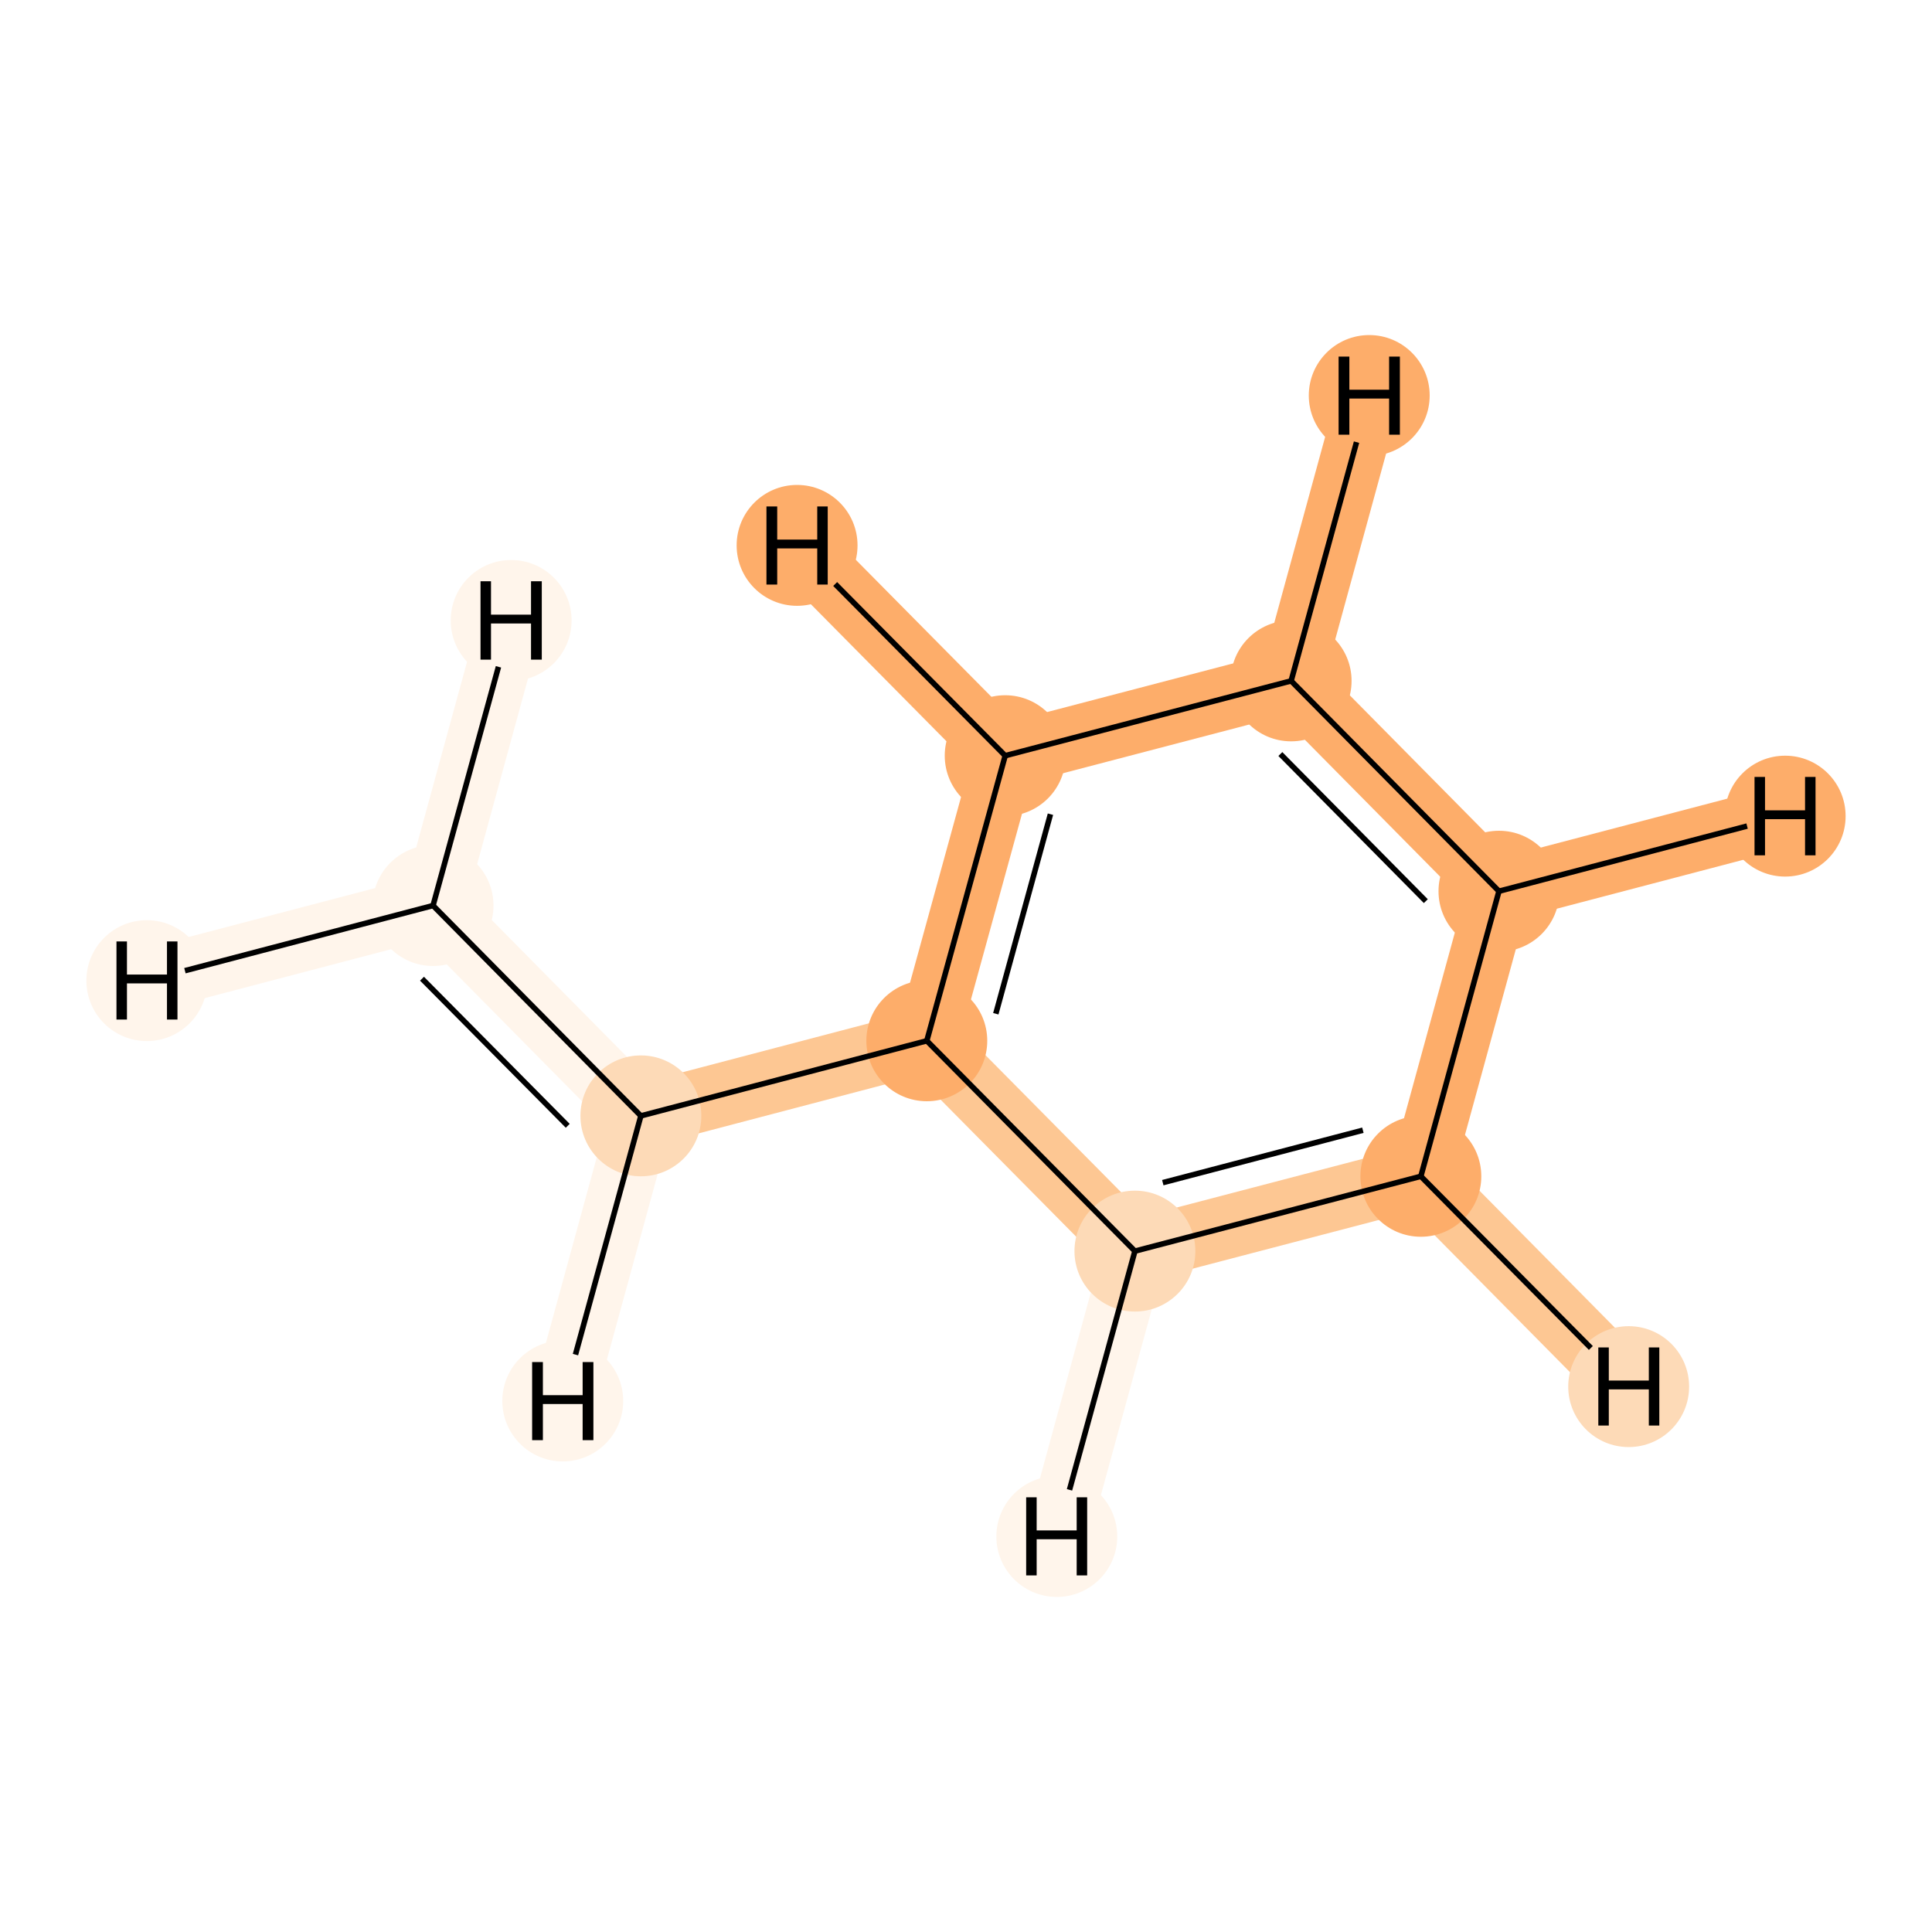 <?xml version='1.0' encoding='iso-8859-1'?>
<svg version='1.1' baseProfile='full'
              xmlns='http://www.w3.org/2000/svg'
                      xmlns:rdkit='http://www.rdkit.org/xml'
                      xmlns:xlink='http://www.w3.org/1999/xlink'
                  xml:space='preserve'
width='700px' height='700px' viewBox='0 0 700 700'>
<!-- END OF HEADER -->
<rect style='opacity:1.0;fill:#FFFFFF;stroke:none' width='700.0' height='700.0' x='0.0' y='0.0'> </rect>
<path d='M 156.9,328.1 L 232.2,404.3' style='fill:none;fill-rule:evenodd;stroke:#FFF5EB;stroke-width:22.9px;stroke-linecap:butt;stroke-linejoin:miter;stroke-opacity:1' />
<path d='M 156.9,328.1 L 53.2,355.3' style='fill:none;fill-rule:evenodd;stroke:#FFF5EB;stroke-width:22.9px;stroke-linecap:butt;stroke-linejoin:miter;stroke-opacity:1' />
<path d='M 156.9,328.1 L 185.2,224.8' style='fill:none;fill-rule:evenodd;stroke:#FFF5EB;stroke-width:22.9px;stroke-linecap:butt;stroke-linejoin:miter;stroke-opacity:1' />
<path d='M 232.2,404.3 L 335.8,377.1' style='fill:none;fill-rule:evenodd;stroke:#FDC793;stroke-width:22.9px;stroke-linecap:butt;stroke-linejoin:miter;stroke-opacity:1' />
<path d='M 232.2,404.3 L 203.9,507.6' style='fill:none;fill-rule:evenodd;stroke:#FFF5EB;stroke-width:22.9px;stroke-linecap:butt;stroke-linejoin:miter;stroke-opacity:1' />
<path d='M 335.8,377.1 L 364.2,273.8' style='fill:none;fill-rule:evenodd;stroke:#FDAD6A;stroke-width:22.9px;stroke-linecap:butt;stroke-linejoin:miter;stroke-opacity:1' />
<path d='M 335.8,377.1 L 411.2,453.3' style='fill:none;fill-rule:evenodd;stroke:#FDC793;stroke-width:22.9px;stroke-linecap:butt;stroke-linejoin:miter;stroke-opacity:1' />
<path d='M 364.2,273.8 L 467.8,246.7' style='fill:none;fill-rule:evenodd;stroke:#FDAD6A;stroke-width:22.9px;stroke-linecap:butt;stroke-linejoin:miter;stroke-opacity:1' />
<path d='M 364.2,273.8 L 288.8,197.6' style='fill:none;fill-rule:evenodd;stroke:#FDAD6A;stroke-width:22.9px;stroke-linecap:butt;stroke-linejoin:miter;stroke-opacity:1' />
<path d='M 467.8,246.7 L 543.1,322.9' style='fill:none;fill-rule:evenodd;stroke:#FDAD6A;stroke-width:22.9px;stroke-linecap:butt;stroke-linejoin:miter;stroke-opacity:1' />
<path d='M 467.8,246.7 L 496.1,143.3' style='fill:none;fill-rule:evenodd;stroke:#FDAD6A;stroke-width:22.9px;stroke-linecap:butt;stroke-linejoin:miter;stroke-opacity:1' />
<path d='M 543.1,322.9 L 514.8,426.2' style='fill:none;fill-rule:evenodd;stroke:#FDAD6A;stroke-width:22.9px;stroke-linecap:butt;stroke-linejoin:miter;stroke-opacity:1' />
<path d='M 543.1,322.9 L 646.8,295.7' style='fill:none;fill-rule:evenodd;stroke:#FDAD6A;stroke-width:22.9px;stroke-linecap:butt;stroke-linejoin:miter;stroke-opacity:1' />
<path d='M 514.8,426.2 L 411.2,453.3' style='fill:none;fill-rule:evenodd;stroke:#FDC793;stroke-width:22.9px;stroke-linecap:butt;stroke-linejoin:miter;stroke-opacity:1' />
<path d='M 514.8,426.2 L 590.1,502.4' style='fill:none;fill-rule:evenodd;stroke:#FDC793;stroke-width:22.9px;stroke-linecap:butt;stroke-linejoin:miter;stroke-opacity:1' />
<path d='M 411.2,453.3 L 382.9,556.7' style='fill:none;fill-rule:evenodd;stroke:#FFF5EB;stroke-width:22.9px;stroke-linecap:butt;stroke-linejoin:miter;stroke-opacity:1' />
<ellipse cx='156.9' cy='328.1' rx='21.4' ry='21.4'  style='fill:#FFF5EB;fill-rule:evenodd;stroke:#FFF5EB;stroke-width:1.0px;stroke-linecap:butt;stroke-linejoin:miter;stroke-opacity:1' />
<ellipse cx='232.2' cy='404.3' rx='21.4' ry='21.4'  style='fill:#FDDAB7;fill-rule:evenodd;stroke:#FDDAB7;stroke-width:1.0px;stroke-linecap:butt;stroke-linejoin:miter;stroke-opacity:1' />
<ellipse cx='335.8' cy='377.1' rx='21.4' ry='21.4'  style='fill:#FDAD6A;fill-rule:evenodd;stroke:#FDAD6A;stroke-width:1.0px;stroke-linecap:butt;stroke-linejoin:miter;stroke-opacity:1' />
<ellipse cx='364.2' cy='273.8' rx='21.4' ry='21.4'  style='fill:#FDAD6A;fill-rule:evenodd;stroke:#FDAD6A;stroke-width:1.0px;stroke-linecap:butt;stroke-linejoin:miter;stroke-opacity:1' />
<ellipse cx='467.8' cy='246.7' rx='21.4' ry='21.4'  style='fill:#FDAD6A;fill-rule:evenodd;stroke:#FDAD6A;stroke-width:1.0px;stroke-linecap:butt;stroke-linejoin:miter;stroke-opacity:1' />
<ellipse cx='543.1' cy='322.9' rx='21.4' ry='21.4'  style='fill:#FDAD6A;fill-rule:evenodd;stroke:#FDAD6A;stroke-width:1.0px;stroke-linecap:butt;stroke-linejoin:miter;stroke-opacity:1' />
<ellipse cx='514.8' cy='426.2' rx='21.4' ry='21.4'  style='fill:#FDAD6A;fill-rule:evenodd;stroke:#FDAD6A;stroke-width:1.0px;stroke-linecap:butt;stroke-linejoin:miter;stroke-opacity:1' />
<ellipse cx='411.2' cy='453.3' rx='21.4' ry='21.4'  style='fill:#FDDAB7;fill-rule:evenodd;stroke:#FDDAB7;stroke-width:1.0px;stroke-linecap:butt;stroke-linejoin:miter;stroke-opacity:1' />
<ellipse cx='53.2' cy='355.3' rx='21.4' ry='21.4'  style='fill:#FFF5EB;fill-rule:evenodd;stroke:#FFF5EB;stroke-width:1.0px;stroke-linecap:butt;stroke-linejoin:miter;stroke-opacity:1' />
<ellipse cx='185.2' cy='224.8' rx='21.4' ry='21.4'  style='fill:#FFF5EB;fill-rule:evenodd;stroke:#FFF5EB;stroke-width:1.0px;stroke-linecap:butt;stroke-linejoin:miter;stroke-opacity:1' />
<ellipse cx='203.9' cy='507.6' rx='21.4' ry='21.4'  style='fill:#FFF5EB;fill-rule:evenodd;stroke:#FFF5EB;stroke-width:1.0px;stroke-linecap:butt;stroke-linejoin:miter;stroke-opacity:1' />
<ellipse cx='288.8' cy='197.6' rx='21.4' ry='21.4'  style='fill:#FDAD6A;fill-rule:evenodd;stroke:#FDAD6A;stroke-width:1.0px;stroke-linecap:butt;stroke-linejoin:miter;stroke-opacity:1' />
<ellipse cx='496.1' cy='143.3' rx='21.4' ry='21.4'  style='fill:#FDAD6A;fill-rule:evenodd;stroke:#FDAD6A;stroke-width:1.0px;stroke-linecap:butt;stroke-linejoin:miter;stroke-opacity:1' />
<ellipse cx='646.8' cy='295.7' rx='21.4' ry='21.4'  style='fill:#FDAD6A;fill-rule:evenodd;stroke:#FDAD6A;stroke-width:1.0px;stroke-linecap:butt;stroke-linejoin:miter;stroke-opacity:1' />
<ellipse cx='590.1' cy='502.4' rx='21.4' ry='21.4'  style='fill:#FDDAB7;fill-rule:evenodd;stroke:#FDDAB7;stroke-width:1.0px;stroke-linecap:butt;stroke-linejoin:miter;stroke-opacity:1' />
<ellipse cx='382.9' cy='556.7' rx='21.4' ry='21.4'  style='fill:#FFF5EB;fill-rule:evenodd;stroke:#FFF5EB;stroke-width:1.0px;stroke-linecap:butt;stroke-linejoin:miter;stroke-opacity:1' />
<path class='bond-0 atom-0 atom-1' d='M 156.9,328.1 L 232.2,404.3' style='fill:none;fill-rule:evenodd;stroke:#000000;stroke-width:2.0px;stroke-linecap:butt;stroke-linejoin:miter;stroke-opacity:1' />
<path class='bond-0 atom-0 atom-1' d='M 152.9,354.6 L 205.7,407.9' style='fill:none;fill-rule:evenodd;stroke:#000000;stroke-width:2.0px;stroke-linecap:butt;stroke-linejoin:miter;stroke-opacity:1' />
<path class='bond-8 atom-0 atom-8' d='M 156.9,328.1 L 67.0,351.7' style='fill:none;fill-rule:evenodd;stroke:#000000;stroke-width:2.0px;stroke-linecap:butt;stroke-linejoin:miter;stroke-opacity:1' />
<path class='bond-9 atom-0 atom-9' d='M 156.9,328.1 L 180.6,241.6' style='fill:none;fill-rule:evenodd;stroke:#000000;stroke-width:2.0px;stroke-linecap:butt;stroke-linejoin:miter;stroke-opacity:1' />
<path class='bond-1 atom-1 atom-2' d='M 232.2,404.3 L 335.8,377.1' style='fill:none;fill-rule:evenodd;stroke:#000000;stroke-width:2.0px;stroke-linecap:butt;stroke-linejoin:miter;stroke-opacity:1' />
<path class='bond-10 atom-1 atom-10' d='M 232.2,404.3 L 208.5,490.8' style='fill:none;fill-rule:evenodd;stroke:#000000;stroke-width:2.0px;stroke-linecap:butt;stroke-linejoin:miter;stroke-opacity:1' />
<path class='bond-2 atom-2 atom-3' d='M 335.8,377.1 L 364.2,273.8' style='fill:none;fill-rule:evenodd;stroke:#000000;stroke-width:2.0px;stroke-linecap:butt;stroke-linejoin:miter;stroke-opacity:1' />
<path class='bond-2 atom-2 atom-3' d='M 360.8,367.3 L 380.6,295.0' style='fill:none;fill-rule:evenodd;stroke:#000000;stroke-width:2.0px;stroke-linecap:butt;stroke-linejoin:miter;stroke-opacity:1' />
<path class='bond-7 atom-7 atom-2' d='M 411.2,453.3 L 335.8,377.1' style='fill:none;fill-rule:evenodd;stroke:#000000;stroke-width:2.0px;stroke-linecap:butt;stroke-linejoin:miter;stroke-opacity:1' />
<path class='bond-3 atom-3 atom-4' d='M 364.2,273.8 L 467.8,246.7' style='fill:none;fill-rule:evenodd;stroke:#000000;stroke-width:2.0px;stroke-linecap:butt;stroke-linejoin:miter;stroke-opacity:1' />
<path class='bond-11 atom-3 atom-11' d='M 364.2,273.8 L 302.6,211.6' style='fill:none;fill-rule:evenodd;stroke:#000000;stroke-width:2.0px;stroke-linecap:butt;stroke-linejoin:miter;stroke-opacity:1' />
<path class='bond-4 atom-4 atom-5' d='M 467.8,246.7 L 543.1,322.9' style='fill:none;fill-rule:evenodd;stroke:#000000;stroke-width:2.0px;stroke-linecap:butt;stroke-linejoin:miter;stroke-opacity:1' />
<path class='bond-4 atom-4 atom-5' d='M 463.9,273.2 L 516.6,326.5' style='fill:none;fill-rule:evenodd;stroke:#000000;stroke-width:2.0px;stroke-linecap:butt;stroke-linejoin:miter;stroke-opacity:1' />
<path class='bond-12 atom-4 atom-12' d='M 467.8,246.7 L 491.5,160.2' style='fill:none;fill-rule:evenodd;stroke:#000000;stroke-width:2.0px;stroke-linecap:butt;stroke-linejoin:miter;stroke-opacity:1' />
<path class='bond-5 atom-5 atom-6' d='M 543.1,322.9 L 514.8,426.2' style='fill:none;fill-rule:evenodd;stroke:#000000;stroke-width:2.0px;stroke-linecap:butt;stroke-linejoin:miter;stroke-opacity:1' />
<path class='bond-13 atom-5 atom-13' d='M 543.1,322.9 L 633.0,299.3' style='fill:none;fill-rule:evenodd;stroke:#000000;stroke-width:2.0px;stroke-linecap:butt;stroke-linejoin:miter;stroke-opacity:1' />
<path class='bond-6 atom-6 atom-7' d='M 514.8,426.2 L 411.2,453.3' style='fill:none;fill-rule:evenodd;stroke:#000000;stroke-width:2.0px;stroke-linecap:butt;stroke-linejoin:miter;stroke-opacity:1' />
<path class='bond-6 atom-6 atom-7' d='M 493.8,409.5 L 421.3,428.5' style='fill:none;fill-rule:evenodd;stroke:#000000;stroke-width:2.0px;stroke-linecap:butt;stroke-linejoin:miter;stroke-opacity:1' />
<path class='bond-14 atom-6 atom-14' d='M 514.8,426.2 L 576.4,488.4' style='fill:none;fill-rule:evenodd;stroke:#000000;stroke-width:2.0px;stroke-linecap:butt;stroke-linejoin:miter;stroke-opacity:1' />
<path class='bond-15 atom-7 atom-15' d='M 411.2,453.3 L 387.5,539.8' style='fill:none;fill-rule:evenodd;stroke:#000000;stroke-width:2.0px;stroke-linecap:butt;stroke-linejoin:miter;stroke-opacity:1' />
<path  class='atom-8' d='M 42.2 341.1
L 46.0 341.1
L 46.0 353.1
L 60.5 353.1
L 60.5 341.1
L 64.3 341.1
L 64.3 369.4
L 60.5 369.4
L 60.5 356.3
L 46.0 356.3
L 46.0 369.4
L 42.2 369.4
L 42.2 341.1
' fill='#000000'/>
<path  class='atom-9' d='M 174.1 210.6
L 177.9 210.6
L 177.9 222.7
L 192.4 222.7
L 192.4 210.6
L 196.3 210.6
L 196.3 239.0
L 192.4 239.0
L 192.4 225.9
L 177.9 225.9
L 177.9 239.0
L 174.1 239.0
L 174.1 210.6
' fill='#000000'/>
<path  class='atom-10' d='M 192.8 493.5
L 196.7 493.5
L 196.7 505.5
L 211.1 505.5
L 211.1 493.5
L 215.0 493.5
L 215.0 521.8
L 211.1 521.8
L 211.1 508.7
L 196.7 508.7
L 196.7 521.8
L 192.8 521.8
L 192.8 493.5
' fill='#000000'/>
<path  class='atom-11' d='M 277.7 183.5
L 281.6 183.5
L 281.6 195.5
L 296.1 195.5
L 296.1 183.5
L 299.9 183.5
L 299.9 211.8
L 296.1 211.8
L 296.1 198.7
L 281.6 198.7
L 281.6 211.8
L 277.7 211.8
L 277.7 183.5
' fill='#000000'/>
<path  class='atom-12' d='M 485.0 129.2
L 488.9 129.2
L 488.9 141.2
L 503.3 141.2
L 503.3 129.2
L 507.2 129.2
L 507.2 157.5
L 503.3 157.5
L 503.3 144.4
L 488.9 144.4
L 488.9 157.5
L 485.0 157.5
L 485.0 129.2
' fill='#000000'/>
<path  class='atom-13' d='M 635.7 281.5
L 639.5 281.5
L 639.5 293.6
L 654.0 293.6
L 654.0 281.5
L 657.8 281.5
L 657.8 309.9
L 654.0 309.9
L 654.0 296.8
L 639.5 296.8
L 639.5 309.9
L 635.7 309.9
L 635.7 281.5
' fill='#000000'/>
<path  class='atom-14' d='M 579.1 488.2
L 582.9 488.2
L 582.9 500.2
L 597.4 500.2
L 597.4 488.2
L 601.2 488.2
L 601.2 516.5
L 597.4 516.5
L 597.4 503.4
L 582.9 503.4
L 582.9 516.5
L 579.1 516.5
L 579.1 488.2
' fill='#000000'/>
<path  class='atom-15' d='M 371.8 542.5
L 375.6 542.5
L 375.6 554.5
L 390.1 554.5
L 390.1 542.5
L 393.9 542.5
L 393.9 570.8
L 390.1 570.8
L 390.1 557.7
L 375.6 557.7
L 375.6 570.8
L 371.8 570.8
L 371.8 542.5
' fill='#000000'/>
</svg>
